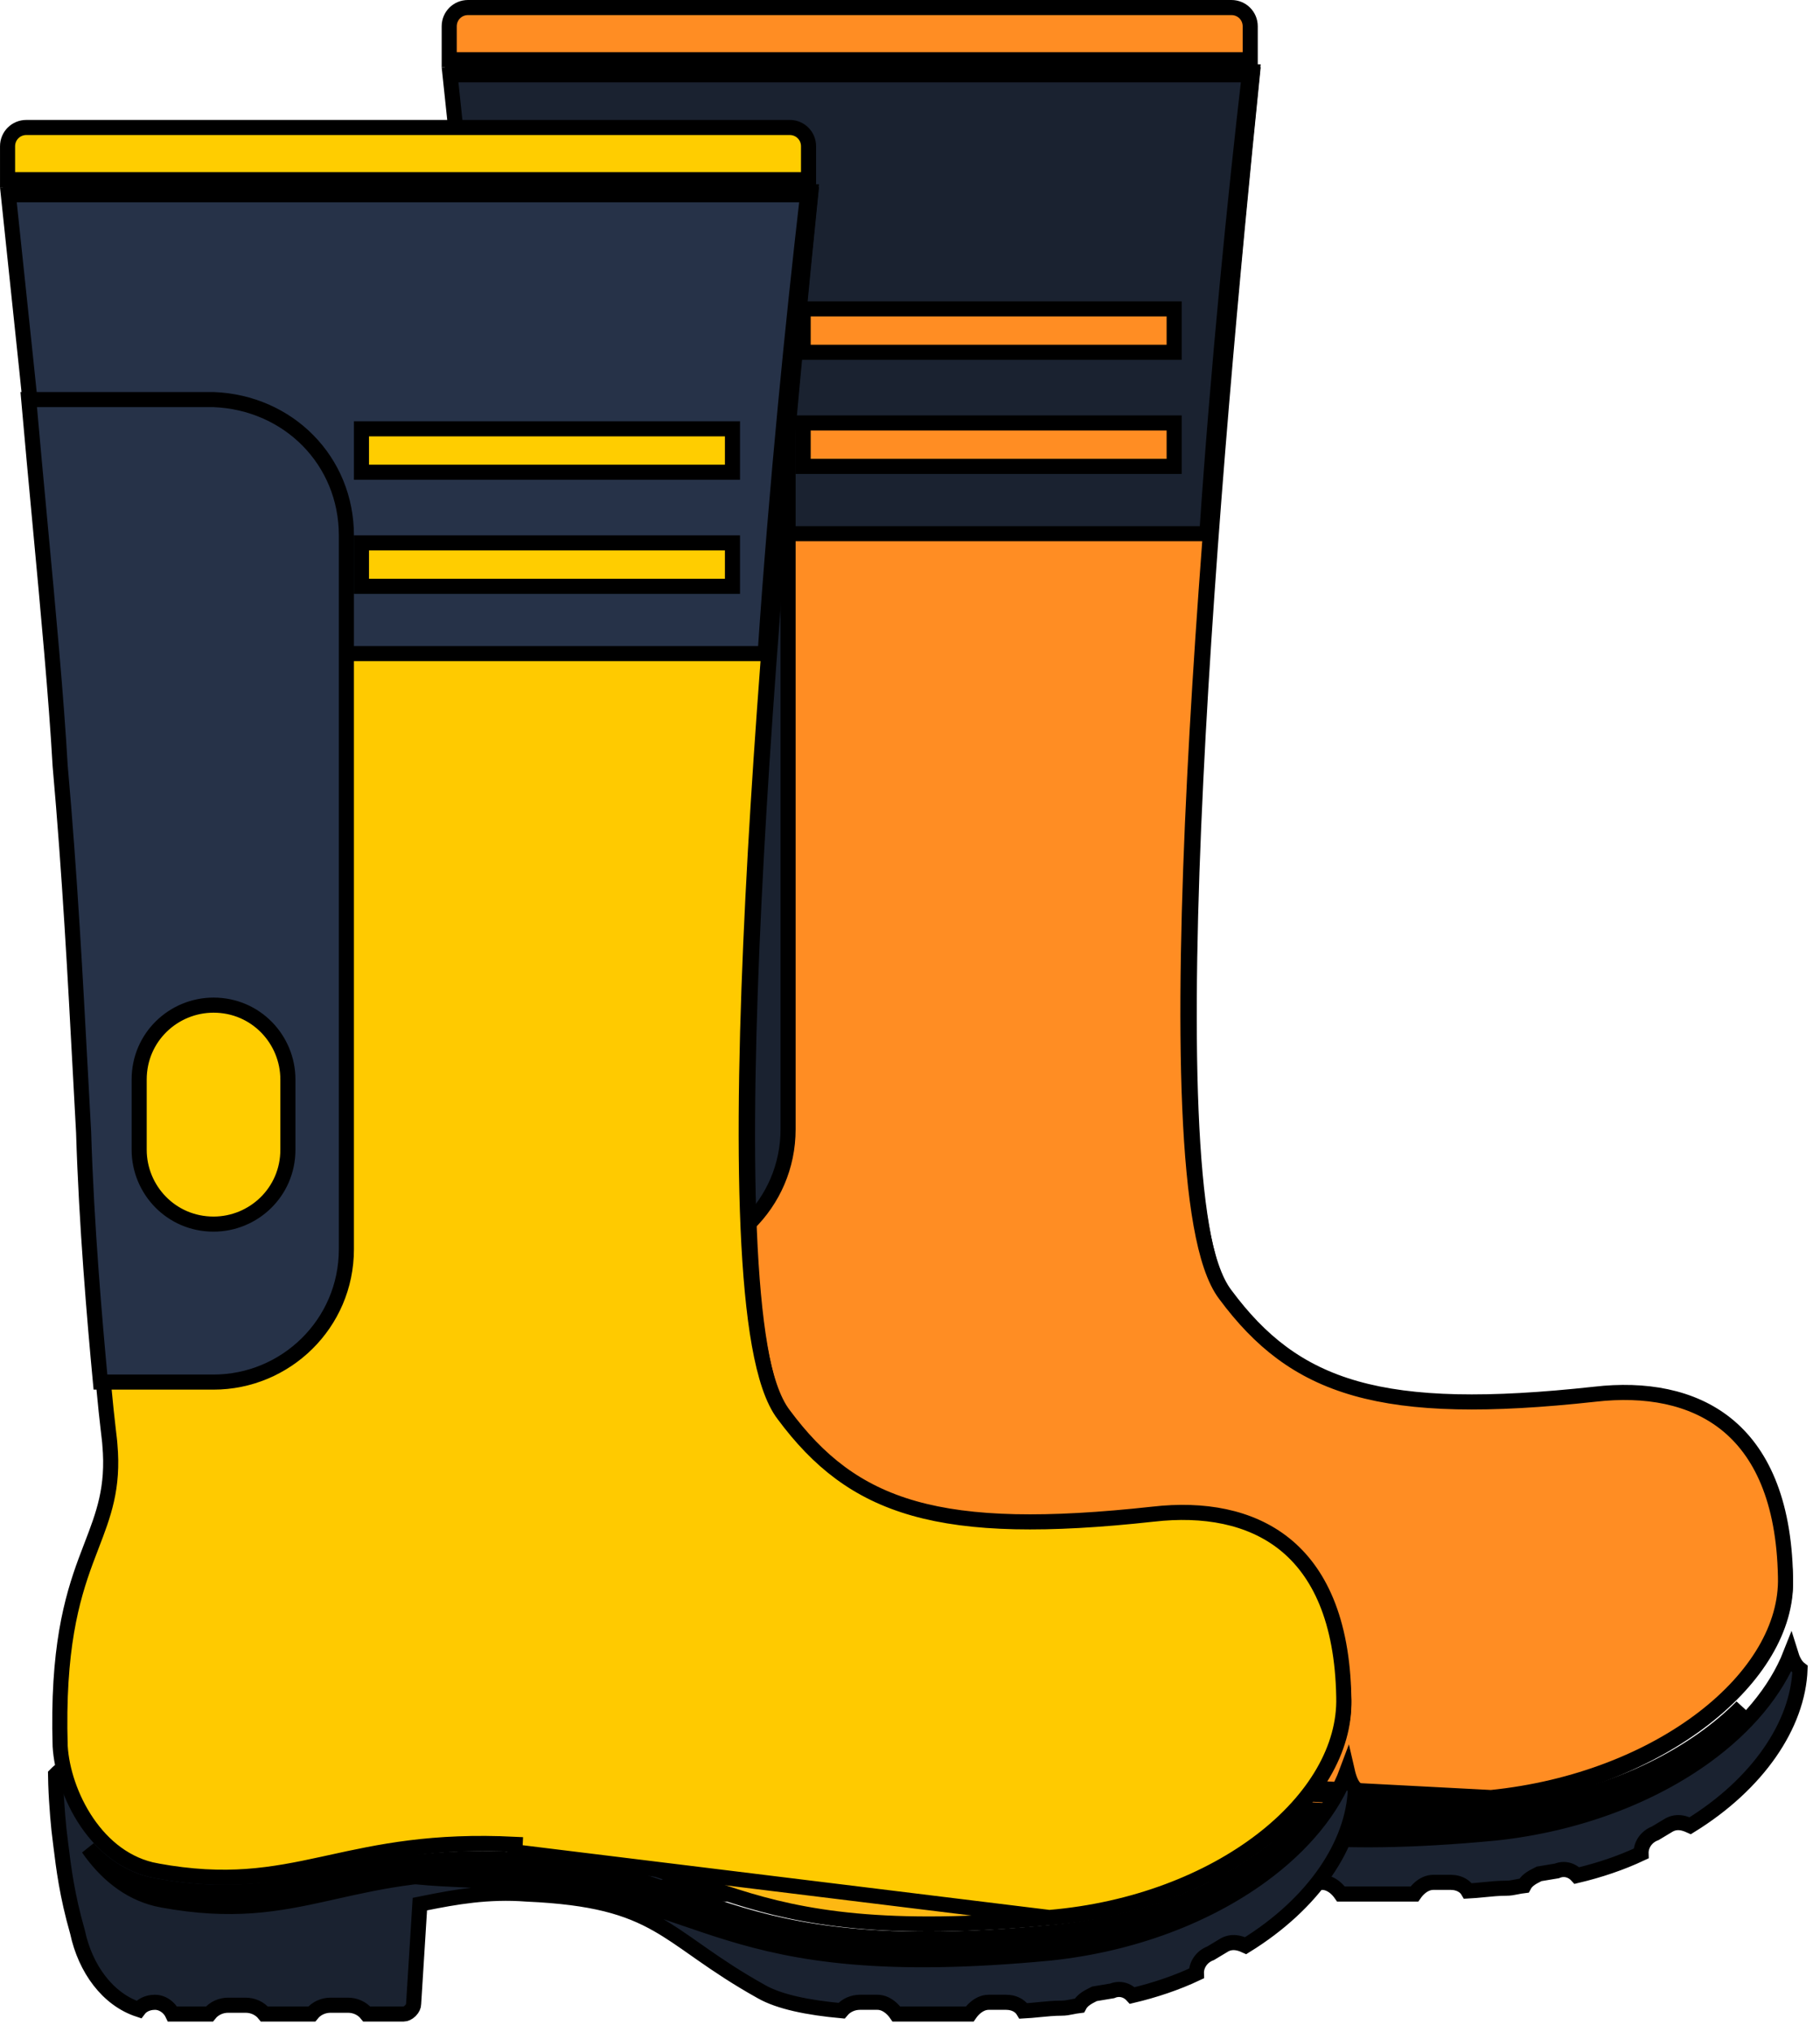 <svg width="103" height="115" viewBox="0 0 103 115" fill="none" xmlns="http://www.w3.org/2000/svg">
<path d="M84.63 103.73L84.635 103.73C89.338 103.226 93.507 101.587 96.573 99.346C98.826 97.699 100.507 95.707 101.341 93.581C101.367 93.665 101.396 93.747 101.428 93.825C101.512 94.033 101.648 94.292 101.87 94.46C101.751 97.606 99.493 100.949 95.657 103.316C95.543 103.264 95.417 103.214 95.287 103.181C95.052 103.122 94.777 103.114 94.496 103.255L94.481 103.262L94.467 103.27L93.676 103.745C93.152 103.942 92.858 104.421 92.873 104.89C91.744 105.423 90.499 105.839 89.243 106.136C89.141 106.025 89.018 105.933 88.875 105.872C88.634 105.769 88.363 105.765 88.105 105.874L87.168 106.03L87.104 106.04L87.047 106.069L87.028 106.079C86.876 106.154 86.672 106.256 86.509 106.392C86.412 106.473 86.317 106.577 86.249 106.706C86.097 106.724 85.962 106.751 85.84 106.775L85.83 106.777C85.621 106.819 85.452 106.852 85.251 106.852C84.816 106.852 84.385 106.895 83.977 106.936L83.967 106.937C83.661 106.967 83.367 106.996 83.079 107.01C83.008 106.889 82.909 106.79 82.798 106.717C82.588 106.577 82.335 106.521 82.106 106.521H81.113C80.807 106.521 80.546 106.67 80.359 106.83C80.24 106.933 80.133 107.055 80.044 107.183H80.04H80.031H80.022H80.013H80.004H79.995H79.987H79.978H79.969H79.96H79.951H79.942H79.933H79.924H79.916H79.907H79.898H79.889H79.88H79.871H79.862H79.853H79.844H79.836H79.827H79.818H79.809H79.8H79.791H79.782H79.773H79.764H79.755H79.746H79.737H79.728H79.72H79.711H79.702H79.693H79.684H79.675H79.666H79.657H79.648H79.639H79.63H79.621H79.612H79.603H79.594H79.585H79.576H79.567H79.558H79.549H79.54H79.531H79.522H79.513H79.504H79.495H79.486H79.477H79.468H79.459H79.45H79.441H79.432H79.423H79.414H79.405H79.396H79.387H79.378H79.369H79.36H79.351H79.342H79.333H79.324H79.314H79.305H79.296H79.287H79.278H79.269H79.26H79.251H79.242H79.233H79.224H79.215H79.206H79.197H79.188H79.178H79.169H79.16H79.151H79.142H79.133H79.124H79.115H79.106H79.097H79.088H79.078H79.069H79.06H79.051H79.042H79.033H79.024H79.015H79.005H78.996H78.987H78.978H78.969H78.96H78.951H78.942H78.933H78.923H78.914H78.905H78.896H78.887H78.878H78.869H78.859H78.85H78.841H78.832H78.823H78.814H78.805H78.795H78.786H78.777H78.768H78.759H78.75H78.74H78.731H78.722H78.713H78.704H78.695H78.685H78.676H78.667H78.658H78.649H78.64H78.63H78.621H78.612H78.603H78.594H78.585H78.575H78.566H78.557H78.548H78.539H78.529H78.52H78.511H78.502H78.493H78.483H78.474H78.465H78.456H78.447H78.438H78.428H78.419H78.41H78.401H78.391H78.382H78.373H78.364H78.355H78.346H78.336H78.327H78.318H78.309H78.299H78.29H78.281H78.272H78.263H78.253H78.244H78.235H78.226H78.217H78.207H78.198H78.189H78.18H78.171H78.161H78.152H78.143H78.134H78.124H78.115H78.106H78.097H78.088H78.078H78.069H78.06H78.051H78.042H78.032H78.023H78.014H78.005H77.996H77.986H77.977H77.968H77.959H77.949H77.94H77.931H77.922H77.913H77.903H77.894H77.885H77.876H77.867H77.857H77.848H77.839H77.83H77.82H77.811H77.802H77.793H77.784H77.774H77.765H77.756H77.747H77.737H77.728H77.719H77.71H77.701H77.692H77.682H77.673H77.664H77.655H77.645H77.636H77.627H77.618H77.609H77.599H77.59H77.581H77.572H77.563H77.553H77.544H77.535H77.526H77.517H77.507H77.498H77.489H77.48H77.471H77.462H77.452H77.443H77.434H77.425H77.415H77.406H77.397H77.388H77.379H77.37H77.36H77.351H77.342H77.333H77.324H77.314H77.305H77.296H77.287H77.278H77.269H77.26H77.25H77.241H77.232H77.223H77.214H77.204H77.195H77.186H77.177H77.168H77.159H77.15H77.14H77.131H77.122H77.113H77.104H77.095H77.085H77.076H77.067H77.058H77.049H77.04H77.031H77.022H77.012H77.003H76.994H76.985H76.976H76.967H76.958H76.948H76.939H76.93H76.921H76.912H76.903H76.894H76.885H76.876H76.866H76.857H76.848H76.839H76.83H76.821H76.812H76.803H76.794H76.784H76.775H76.766H76.757H76.748H76.739H76.73H76.721H76.712H76.703H76.694H76.685H76.676H76.666H76.657H76.648H76.639H76.63H76.621H76.612H76.603H76.594H76.585H76.576H76.567H76.558H76.549H76.54H76.531H76.522H76.513H76.504H76.495H76.486H76.477H76.468H76.459H76.45H76.441H76.431H76.422H76.413H76.404H76.395H76.386H76.378H76.369H76.36H76.351H76.342H76.333H76.324H76.315H76.306H76.297H76.288H76.279H76.27H76.261H76.252H76.243H76.234H76.225H76.216H76.207H76.198H76.189H76.18H76.171H76.163H76.154H76.145H76.136H76.127H76.118H76.109H76.1H76.091H76.082H76.073H76.065H76.056H76.047H76.038H76.029H76.02H76.011H76.002H75.993H75.985H75.976H75.967H75.958H75.949H75.94H75.932H75.923H75.914H75.905H75.896H75.892C75.803 107.055 75.696 106.933 75.576 106.83C75.389 106.67 75.129 106.521 74.823 106.521H73.829C73.45 106.521 73.055 106.676 72.787 106.997C70.909 106.825 69.272 106.5 68.248 105.915L68.244 105.913C66.855 105.136 65.812 104.431 64.91 103.801C64.772 103.705 64.637 103.61 64.504 103.517C63.771 103.002 63.102 102.532 62.391 102.127C60.681 101.153 58.748 100.564 54.984 100.396C52.773 100.227 50.905 100.568 49.246 100.9L48.925 100.965L48.904 101.292L48.573 106.59L48.572 106.603V106.616C48.572 106.726 48.513 106.871 48.387 106.998C48.261 107.124 48.115 107.183 48.006 107.183H45.92C45.651 106.848 45.248 106.686 44.861 106.686H43.868C43.48 106.686 43.077 106.848 42.809 107.183H42.378H40.126C39.858 106.848 39.454 106.686 39.067 106.686H38.074C37.687 106.686 37.283 106.848 37.015 107.183H34.926C34.866 107.056 34.784 106.944 34.693 106.853C34.508 106.669 34.24 106.521 33.935 106.521C33.707 106.521 33.453 106.577 33.243 106.717C33.158 106.773 33.08 106.845 33.016 106.93C31.261 106.355 29.998 104.632 29.552 102.554L29.549 102.54L29.545 102.526C28.951 100.447 28.764 98.914 28.61 97.654C28.595 97.531 28.58 97.41 28.565 97.293L28.565 97.293L28.564 97.285C28.484 96.724 28.361 95.374 28.32 94.165C28.314 93.986 28.31 93.811 28.308 93.644L28.444 93.508C28.557 93.395 28.724 93.339 29.042 93.39C29.37 93.443 29.769 93.597 30.248 93.805C30.357 93.852 30.47 93.903 30.586 93.954C30.959 94.12 31.364 94.299 31.767 94.446C32.298 94.639 32.87 94.792 33.439 94.792H33.866V94.365V94.034C33.866 93.925 33.925 93.78 34.051 93.653C34.177 93.527 34.323 93.468 34.432 93.468H46.02C46.174 93.468 46.459 93.433 46.754 93.397L46.772 93.395L46.804 93.391C47.116 93.353 47.473 93.309 47.815 93.28C48.174 93.249 48.488 93.237 48.705 93.257C48.712 93.257 48.718 93.258 48.725 93.259L48.407 98.977L48.385 99.385L48.791 99.426C49.632 99.51 50.513 99.552 51.421 99.593L51.543 99.599C52.418 99.638 53.321 99.679 54.261 99.757L54.269 99.758L54.278 99.758C58.581 99.948 61.189 100.842 63.929 101.781C64.727 102.054 65.535 102.331 66.4 102.596C70.248 103.774 75.064 104.645 84.63 103.73Z" fill="#1A2230" stroke="black" stroke-width="0.854"/>
<path d="M54.108 98.434L54.111 98.434C58.428 98.624 61.038 99.548 63.788 100.521C64.576 100.799 65.376 101.082 66.23 101.353C70.078 102.573 74.896 103.486 84.462 102.571C89.164 102.151 93.335 100.597 96.403 98.418C97.205 97.848 97.934 97.233 98.579 96.582C97.945 97.33 97.196 98.051 96.345 98.729C93.371 101.096 89.187 102.888 84.381 103.377C74.913 104.283 70.212 103.375 66.488 102.195C65.67 101.936 64.893 101.66 64.117 101.386C61.348 100.405 58.604 99.433 54.15 99.237C49.559 98.999 46.602 99.662 43.933 100.259C43.776 100.294 43.62 100.329 43.464 100.364C40.692 100.98 38.15 101.463 34.177 100.733L34.176 100.733C32.492 100.427 31.171 99.391 30.18 98.063C30.116 97.977 30.053 97.889 29.991 97.801C30.944 98.839 32.179 99.642 33.692 99.917C37.83 100.678 40.544 100.167 43.419 99.542C43.572 99.509 43.725 99.475 43.879 99.442C46.6 98.846 49.544 98.202 54.108 98.434Z" fill="#D46B0B" stroke="black" stroke-width="0.854"/>
<path d="M90.263 79.062L90.266 79.062C93.102 78.738 95.702 79.152 97.628 80.689C99.546 82.22 100.884 84.936 101.047 89.413C101.123 92.119 99.417 94.941 96.432 97.256C93.458 99.563 89.272 101.316 84.543 101.888C75.077 102.793 70.378 101.885 66.654 100.705C65.836 100.446 65.058 100.17 64.283 99.896C61.514 98.915 58.77 97.944 54.317 97.747C49.735 97.51 46.708 98.168 43.967 98.765C43.799 98.801 43.633 98.838 43.467 98.873C40.61 99.49 37.985 99.973 34.012 99.243L34.011 99.243C32.327 98.937 31.01 97.902 30.086 96.565C29.161 95.226 28.648 93.609 28.568 92.198C28.487 87.631 29.301 84.786 30.078 82.391C30.145 82.186 30.212 81.984 30.278 81.783C30.982 79.642 31.614 77.724 31.382 75.138C31.377 74.953 31.324 74.288 31.244 73.313C31.22 73.029 31.195 72.716 31.166 72.377C31.092 71.478 31.003 70.397 30.905 69.188C30.636 65.857 30.305 61.557 30.057 57.423C29.787 52.421 29.406 46.757 29.006 40.795C28.915 39.452 28.824 38.094 28.733 36.724L28.733 36.721C28.081 27.918 26.787 14.143 25.641 4.235H70.873C69.801 14.749 68.344 30.388 67.671 44.182C67.329 51.181 67.189 57.715 67.405 62.866C67.512 65.441 67.709 67.681 68.017 69.465C68.322 71.23 68.745 72.617 69.348 73.429C71.294 76.052 73.436 77.817 76.671 78.738C79.878 79.651 84.125 79.726 90.263 79.062Z" fill="#EBA600" stroke="black" stroke-width="0.854"/>
<path d="M33.846 99.078L33.847 99.078C37.82 99.808 40.403 99.325 43.239 98.708C43.392 98.675 43.547 98.641 43.702 98.607C46.436 98.008 49.473 97.344 54.152 97.581C54.152 97.581 54.152 97.581 54.152 97.581L54.13 98.008C58.516 98.201 61.193 99.149 63.953 100.125C68.277 101.656 72.804 103.258 84.423 102.146L33.846 99.078ZM33.846 99.078C32.167 98.772 30.849 97.701 29.922 96.34C28.994 94.976 28.481 93.356 28.402 92.028C28.24 87.38 29.053 84.537 29.849 82.168C29.931 81.924 30.013 81.685 30.095 81.448C30.804 79.379 31.444 77.513 31.216 74.972C31.214 74.896 31.2 74.775 31.186 74.643C31.175 74.552 31.163 74.442 31.148 74.317C31.136 74.219 31.124 74.111 31.11 73.995C31.049 73.459 30.966 72.717 30.884 71.811L30.884 71.81C30.553 68.335 30.057 62.718 29.892 57.269L29.892 57.269L29.892 57.258C29.832 56.187 29.773 55.072 29.711 53.921C29.431 48.675 29.11 42.671 28.567 36.556C28.343 32.641 27.893 27.817 27.421 22.759C27.193 20.322 26.96 17.83 26.746 15.36L26.746 15.36L26.744 15.346C26.33 11.894 26.031 8.559 25.751 5.429C25.71 4.971 25.669 4.518 25.629 4.069H70.873C69.8 14.582 68.303 30.222 67.609 44.016C67.257 51.015 67.112 57.549 67.335 62.701C67.446 65.276 67.651 67.517 67.97 69.302C68.286 71.066 68.725 72.454 69.35 73.267C71.297 75.89 73.482 77.653 76.734 78.573C79.961 79.486 84.207 79.56 90.264 78.897L90.266 78.896C93.097 78.573 95.74 79.026 97.689 80.585C99.629 82.138 100.966 84.854 101.047 89.241L101.047 89.245C101.124 92.038 99.414 94.902 96.412 97.214C93.419 99.52 89.193 101.232 84.382 101.722L33.846 99.078Z" fill="#FF8D23" stroke="black" stroke-width="0.854"/>
<path d="M25.47 4.235H70.702C69.896 11.217 68.947 20.616 68.299 30.201H28.04C27.503 23.46 26.662 15.516 25.93 8.596C25.77 7.086 25.616 5.624 25.47 4.235Z" fill="#1A2230" stroke="black" stroke-width="0.854"/>
<path d="M70.754 1.49V3.381H25.423V1.49C25.423 0.898 25.894 0.427 26.486 0.427H69.691C70.283 0.427 70.754 0.898 70.754 1.49Z" fill="#FF8D23" stroke="black" stroke-width="0.854"/>
<path d="M29.727 57.269L29.727 57.268L29.727 57.258C29.667 56.187 29.608 55.072 29.546 53.921C29.266 48.675 28.945 42.671 28.402 36.556C28.178 32.641 27.728 27.817 27.256 22.758C27.042 20.474 26.825 18.141 26.621 15.823H37.073C41.318 15.984 44.6 19.28 44.6 23.509V63.904C44.6 68.132 41.155 71.423 37.081 71.423H30.682C30.352 67.928 29.886 62.52 29.727 57.269Z" fill="#1A2230" stroke="black" stroke-width="0.854"/>
<path d="M41.289 58.275C41.289 60.678 39.339 62.483 37.081 62.483C34.678 62.483 32.873 60.532 32.873 58.275V54.301C32.873 51.898 34.824 50.093 37.081 50.093C39.484 50.093 41.289 52.044 41.289 54.301V58.275Z" fill="#EBA600" stroke="black" stroke-width="0.854"/>
<path d="M45.453 26.393V23.935H66.45V26.393H45.453Z" fill="#FF8D23" stroke="black" stroke-width="0.854"/>
<path d="M45.453 19.936V17.479H66.45V19.936H45.453Z" fill="#FF8D23" stroke="black" stroke-width="0.854"/>
<path d="M59.467 110.518L59.471 110.517C64.174 110.014 68.344 108.375 71.41 106.133C73.722 104.443 75.431 102.39 76.242 100.201C76.273 100.336 76.308 100.467 76.348 100.587C76.402 100.749 76.472 100.914 76.567 101.054C76.605 101.108 76.651 101.166 76.707 101.219C76.602 104.373 74.341 107.73 70.494 110.104C70.38 110.052 70.254 110.001 70.124 109.969C69.889 109.91 69.613 109.902 69.333 110.042L69.318 110.05L69.304 110.058L68.513 110.533C67.989 110.73 67.694 111.209 67.71 111.678C66.581 112.211 65.336 112.627 64.079 112.924C63.978 112.813 63.854 112.721 63.712 112.66C63.47 112.557 63.199 112.553 62.942 112.661L62.004 112.818L61.941 112.828L61.884 112.857L61.865 112.866C61.713 112.942 61.509 113.044 61.346 113.18C61.249 113.261 61.153 113.365 61.085 113.494C60.934 113.512 60.798 113.539 60.677 113.563L60.666 113.565C60.458 113.607 60.289 113.64 60.088 113.64C59.653 113.64 59.221 113.683 58.814 113.723L58.804 113.724C58.497 113.755 58.204 113.784 57.916 113.798C57.844 113.677 57.745 113.578 57.635 113.504C57.425 113.364 57.172 113.308 56.943 113.308H55.95C55.644 113.308 55.383 113.458 55.196 113.618C55.076 113.721 54.969 113.842 54.88 113.971H54.876H54.867H54.858H54.85H54.841H54.832H54.823H54.814H54.805H54.797H54.788H54.779H54.77H54.761H54.752H54.743H54.734H54.726H54.717H54.708H54.699H54.69H54.681H54.672H54.663H54.654H54.645H54.637H54.628H54.619H54.61H54.601H54.592H54.583H54.574H54.565H54.556H54.547H54.538H54.529H54.52H54.511H54.502H54.493H54.485H54.476H54.467H54.458H54.449H54.44H54.431H54.422H54.413H54.404H54.395H54.386H54.377H54.368H54.359H54.35H54.341H54.332H54.323H54.314H54.305H54.296H54.287H54.278H54.269H54.26H54.251H54.242H54.233H54.224H54.215H54.206H54.196H54.187H54.178H54.169H54.16H54.151H54.142H54.133H54.124H54.115H54.106H54.097H54.088H54.079H54.07H54.06H54.051H54.042H54.033H54.024H54.015H54.006H53.997H53.988H53.979H53.97H53.961H53.952H53.942H53.933H53.924H53.915H53.906H53.897H53.888H53.879H53.87H53.86H53.851H53.842H53.833H53.824H53.815H53.806H53.797H53.787H53.778H53.769H53.76H53.751H53.742H53.733H53.724H53.714H53.705H53.696H53.687H53.678H53.669H53.66H53.65H53.641H53.632H53.623H53.614H53.605H53.595H53.586H53.577H53.568H53.559H53.55H53.54H53.531H53.522H53.513H53.504H53.495H53.485H53.476H53.467H53.458H53.449H53.44H53.43H53.421H53.412H53.403H53.394H53.384H53.375H53.366H53.357H53.348H53.339H53.329H53.32H53.311H53.302H53.292H53.283H53.274H53.265H53.256H53.246H53.237H53.228H53.219H53.21H53.2H53.191H53.182H53.173H53.164H53.154H53.145H53.136H53.127H53.118H53.108H53.099H53.09H53.081H53.072H53.062H53.053H53.044H53.035H53.026H53.016H53.007H52.998H52.989H52.98H52.97H52.961H52.952H52.943H52.934H52.924H52.915H52.906H52.897H52.887H52.878H52.869H52.86H52.851H52.841H52.832H52.823H52.814H52.804H52.795H52.786H52.777H52.768H52.758H52.749H52.74H52.731H52.722H52.712H52.703H52.694H52.685H52.675H52.666H52.657H52.648H52.639H52.63H52.62H52.611H52.602H52.593H52.583H52.574H52.565H52.556H52.547H52.537H52.528H52.519H52.51H52.501H52.491H52.482H52.473H52.464H52.455H52.445H52.436H52.427H52.418H52.408H52.399H52.39H52.381H52.372H52.362H52.353H52.344H52.335H52.326H52.316H52.307H52.298H52.289H52.28H52.271H52.261H52.252H52.243H52.234H52.225H52.215H52.206H52.197H52.188H52.179H52.169H52.16H52.151H52.142H52.133H52.124H52.114H52.105H52.096H52.087H52.078H52.069H52.059H52.05H52.041H52.032H52.023H52.014H52.005H51.995H51.986H51.977H51.968H51.959H51.95H51.94H51.931H51.922H51.913H51.904H51.895H51.886H51.876H51.867H51.858H51.849H51.84H51.831H51.822H51.812H51.803H51.794H51.785H51.776H51.767H51.758H51.749H51.739H51.73H51.721H51.712H51.703H51.694H51.685H51.676H51.667H51.657H51.648H51.639H51.63H51.621H51.612H51.603H51.594H51.585H51.576H51.567H51.558H51.548H51.539H51.53H51.521H51.512H51.503H51.494H51.485H51.476H51.467H51.458H51.449H51.44H51.431H51.422H51.413H51.404H51.395H51.386H51.376H51.367H51.358H51.349H51.34H51.331H51.322H51.313H51.304H51.295H51.286H51.277H51.268H51.259H51.25H51.241H51.232H51.223H51.214H51.205H51.196H51.187H51.178H51.169H51.16H51.151H51.142H51.133H51.124H51.115H51.106H51.097H51.089H51.08H51.071H51.062H51.053H51.044H51.035H51.026H51.017H51.008H50.999H50.99H50.981H50.972H50.964H50.955H50.946H50.937H50.928H50.919H50.91H50.901H50.892H50.883H50.875H50.866H50.857H50.848H50.839H50.83H50.821H50.812H50.804H50.795H50.786H50.777H50.768H50.759H50.751H50.742H50.733H50.729C50.64 113.842 50.533 113.721 50.413 113.618C50.226 113.458 49.965 113.308 49.659 113.308H48.666C48.287 113.308 47.892 113.463 47.624 113.785C45.745 113.613 44.109 113.288 43.084 112.702L43.081 112.7C41.691 111.924 40.649 111.219 39.746 110.589C39.609 110.493 39.474 110.398 39.341 110.305C38.608 109.79 37.938 109.32 37.228 108.915C35.518 107.941 33.585 107.352 29.821 107.184C27.609 107.015 25.741 107.356 24.083 107.688L23.761 107.752L23.741 108.08L23.41 113.378L23.409 113.391V113.404C23.409 113.514 23.35 113.659 23.224 113.785C23.097 113.912 22.952 113.971 22.843 113.971H20.756C20.488 113.635 20.085 113.474 19.697 113.474H18.704C18.317 113.474 17.914 113.635 17.645 113.971H17.214H14.963C14.694 113.635 14.291 113.474 13.904 113.474H12.911C12.523 113.474 12.12 113.635 11.852 113.971H9.763C9.703 113.844 9.62 113.732 9.529 113.64C9.345 113.456 9.076 113.308 8.772 113.308C8.543 113.308 8.29 113.364 8.08 113.504C7.995 113.561 7.917 113.633 7.853 113.718C6.098 113.143 4.834 111.42 4.389 109.341L4.386 109.327L4.382 109.314C3.788 107.235 3.601 105.702 3.446 104.441C3.431 104.318 3.417 104.198 3.402 104.08L3.402 104.08L3.401 104.073C3.321 103.512 3.198 102.162 3.157 100.952C3.151 100.774 3.146 100.599 3.144 100.432L3.28 100.296C3.393 100.183 3.561 100.127 3.878 100.178C4.206 100.23 4.605 100.384 5.084 100.593C5.193 100.64 5.306 100.69 5.422 100.742C5.796 100.908 6.2 101.087 6.604 101.234C7.135 101.427 7.707 101.58 8.275 101.58H8.702V101.153V100.822C8.702 100.713 8.761 100.567 8.888 100.441C9.014 100.315 9.159 100.256 9.269 100.256H20.856C21.011 100.256 21.296 100.221 21.591 100.185L21.609 100.183L21.64 100.179C21.953 100.141 22.31 100.097 22.651 100.068C23.01 100.037 23.325 100.025 23.541 100.044C23.548 100.045 23.555 100.046 23.562 100.046L23.244 105.765L23.221 106.173L23.628 106.213C24.469 106.298 25.349 106.339 26.258 106.381L26.38 106.386C27.255 106.426 28.158 106.467 29.098 106.545L29.106 106.546L29.114 106.546C33.418 106.736 36.026 107.63 38.766 108.569C39.563 108.842 40.372 109.119 41.237 109.384C45.085 110.561 49.901 111.433 59.467 110.518Z" fill="#1A2230" stroke="black" stroke-width="0.854"/>
<path d="M29.112 105.222L29.114 105.222C33.432 105.412 36.041 106.335 38.791 107.308C39.579 107.587 40.379 107.87 41.233 108.141C45.082 109.361 49.899 110.274 59.466 109.359C64.168 108.939 68.338 107.385 71.406 105.205C72.208 104.636 72.938 104.021 73.583 103.37C72.948 104.118 72.2 104.839 71.348 105.517C68.374 107.884 64.19 109.676 59.384 110.165C49.916 111.071 45.216 110.163 41.491 108.983C40.674 108.723 39.896 108.448 39.12 108.173C36.352 107.193 33.607 106.221 29.154 106.025C24.562 105.787 21.605 106.449 18.937 107.047C18.779 107.082 18.623 107.117 18.467 107.152C15.695 107.768 13.154 108.251 9.181 107.521L9.18 107.521C7.496 107.215 6.174 106.179 5.183 104.85C5.119 104.764 5.056 104.677 4.995 104.589C5.947 105.626 7.183 106.43 8.695 106.705C12.834 107.465 15.547 106.955 18.423 106.33C18.576 106.297 18.729 106.263 18.882 106.23C21.604 105.634 24.548 104.99 29.112 105.222Z" fill="#FFA200" stroke="black" stroke-width="0.854"/>
<path d="M65.265 85.85L65.268 85.85C68.104 85.525 70.704 85.94 72.63 87.477C74.548 89.008 75.886 91.724 76.049 96.201C76.126 98.993 74.415 101.856 71.436 104.146C68.464 106.431 64.281 108.101 59.554 108.509L59.55 108.509C50.081 109.415 45.381 108.508 41.656 107.327C40.838 107.068 40.061 106.792 39.285 106.518C36.517 105.537 33.772 104.566 29.319 104.369C24.737 104.132 21.71 104.791 18.969 105.387C18.802 105.423 18.635 105.46 18.469 105.496C15.612 106.112 12.988 106.595 9.014 105.865L9.014 105.865C7.329 105.559 6.012 104.524 5.088 103.187C4.163 101.848 3.65 100.231 3.57 98.82C3.49 94.254 4.303 91.408 5.081 89.013C5.147 88.808 5.214 88.606 5.28 88.405C5.985 86.264 6.616 84.344 6.384 81.758C6.381 81.676 6.367 81.488 6.347 81.239C6.323 80.946 6.289 80.537 6.246 80.03L6.223 79.758C6.14 78.77 6.03 77.466 5.907 75.954C5.638 72.645 5.308 68.344 5.06 64.21C4.789 59.209 4.409 53.545 4.008 47.583C3.918 46.24 3.826 44.881 3.735 43.512L3.735 43.509C3.083 34.705 1.789 20.931 0.643 11.022H45.876C44.804 21.537 43.347 37.176 42.673 50.97C42.332 57.969 42.191 64.502 42.407 69.654C42.515 72.229 42.712 74.468 43.02 76.253C43.324 78.017 43.747 79.405 44.35 80.217C46.296 82.84 48.438 84.604 51.673 85.526C54.88 86.439 59.128 86.513 65.265 85.85Z" fill="#FDB813" stroke="black" stroke-width="0.854"/>
<path d="M59.39 108.509L59.385 108.509L29.133 104.795L29.154 104.369C29.154 104.369 29.154 104.369 29.154 104.369C24.475 104.131 21.438 104.796 18.704 105.395C18.549 105.429 18.394 105.462 18.241 105.496C15.405 106.112 12.822 106.595 8.849 105.866L8.848 105.865C7.169 105.56 5.852 104.489 4.924 103.127C3.996 101.764 3.484 100.145 3.405 98.816C3.242 93.333 4.059 90.491 4.848 88.346C4.959 88.043 5.072 87.751 5.182 87.465C5.854 85.718 6.437 84.2 6.219 81.76C6.216 81.684 6.203 81.562 6.188 81.43C6.178 81.34 6.165 81.23 6.15 81.104C6.139 81.006 6.126 80.899 6.113 80.782C6.051 80.246 5.969 79.505 5.886 78.599L5.886 78.597C5.555 75.123 5.06 69.505 4.895 64.056L4.895 64.056L4.894 64.046C4.835 62.974 4.775 61.86 4.714 60.709C4.433 55.463 4.113 49.459 3.569 43.344C3.345 39.428 2.895 34.605 2.423 29.546C2.195 27.109 1.963 24.618 1.748 22.147L1.748 22.147L1.746 22.133C1.332 18.682 1.034 15.346 0.753 12.215C0.712 11.758 0.672 11.305 0.631 10.857H45.876C44.803 21.37 43.305 37.01 42.611 50.803C42.259 57.803 42.114 64.337 42.337 69.489C42.449 72.064 42.653 74.305 42.972 76.09C43.288 77.853 43.727 79.241 44.352 80.054C46.3 82.678 48.484 84.44 51.736 85.36C54.963 86.273 59.21 86.348 65.266 85.684L65.268 85.684C68.099 85.361 70.742 85.814 72.692 87.373C74.632 88.925 75.968 91.641 76.049 96.029L76.049 96.032C76.127 98.912 74.413 101.817 71.415 104.126C68.424 106.43 64.2 108.101 59.39 108.509Z" fill="#FFCA00" stroke="black" stroke-width="0.854"/>
<path d="M0.474 11.022H45.705C44.9 18.005 43.95 27.404 43.302 36.988H3.043C2.506 30.247 1.665 22.302 0.933 15.383C0.773 13.873 0.619 12.411 0.474 11.022Z" fill="#263248" stroke="black" stroke-width="0.854"/>
<path d="M45.758 8.278V10.168H0.428V8.278C0.428 7.686 0.899 7.214 1.491 7.214H44.695C45.287 7.214 45.758 7.686 45.758 8.278Z" fill="#FFCD00" stroke="black" stroke-width="0.854"/>
<path d="M4.731 64.056L4.731 64.056L4.73 64.045C4.671 62.974 4.611 61.859 4.55 60.708C4.269 55.462 3.949 49.458 3.405 43.344C3.182 39.428 2.731 34.605 2.259 29.547C2.046 27.262 1.828 24.929 1.625 22.611H12.076C16.321 22.772 19.603 26.067 19.603 30.296V70.691C19.603 74.92 16.158 78.211 12.084 78.211H5.685C5.356 74.715 4.89 69.307 4.731 64.056Z" fill="#263248" stroke="black" stroke-width="0.854"/>
<path d="M16.293 65.062C16.293 67.466 14.342 69.271 12.085 69.271C9.682 69.271 7.876 67.32 7.876 65.062V61.089C7.876 58.686 9.827 56.88 12.085 56.88C14.488 56.88 16.293 58.831 16.293 61.089V65.062Z" fill="#FFCD00" stroke="black" stroke-width="0.854"/>
<path d="M20.456 33.18V30.723H41.453V33.18H20.456Z" fill="#FFCD00" stroke="black" stroke-width="0.854"/>
<path d="M20.456 26.724V24.267H41.453V26.724H20.456Z" fill="#FFCD00" stroke="black" stroke-width="0.854"/>
</svg>
